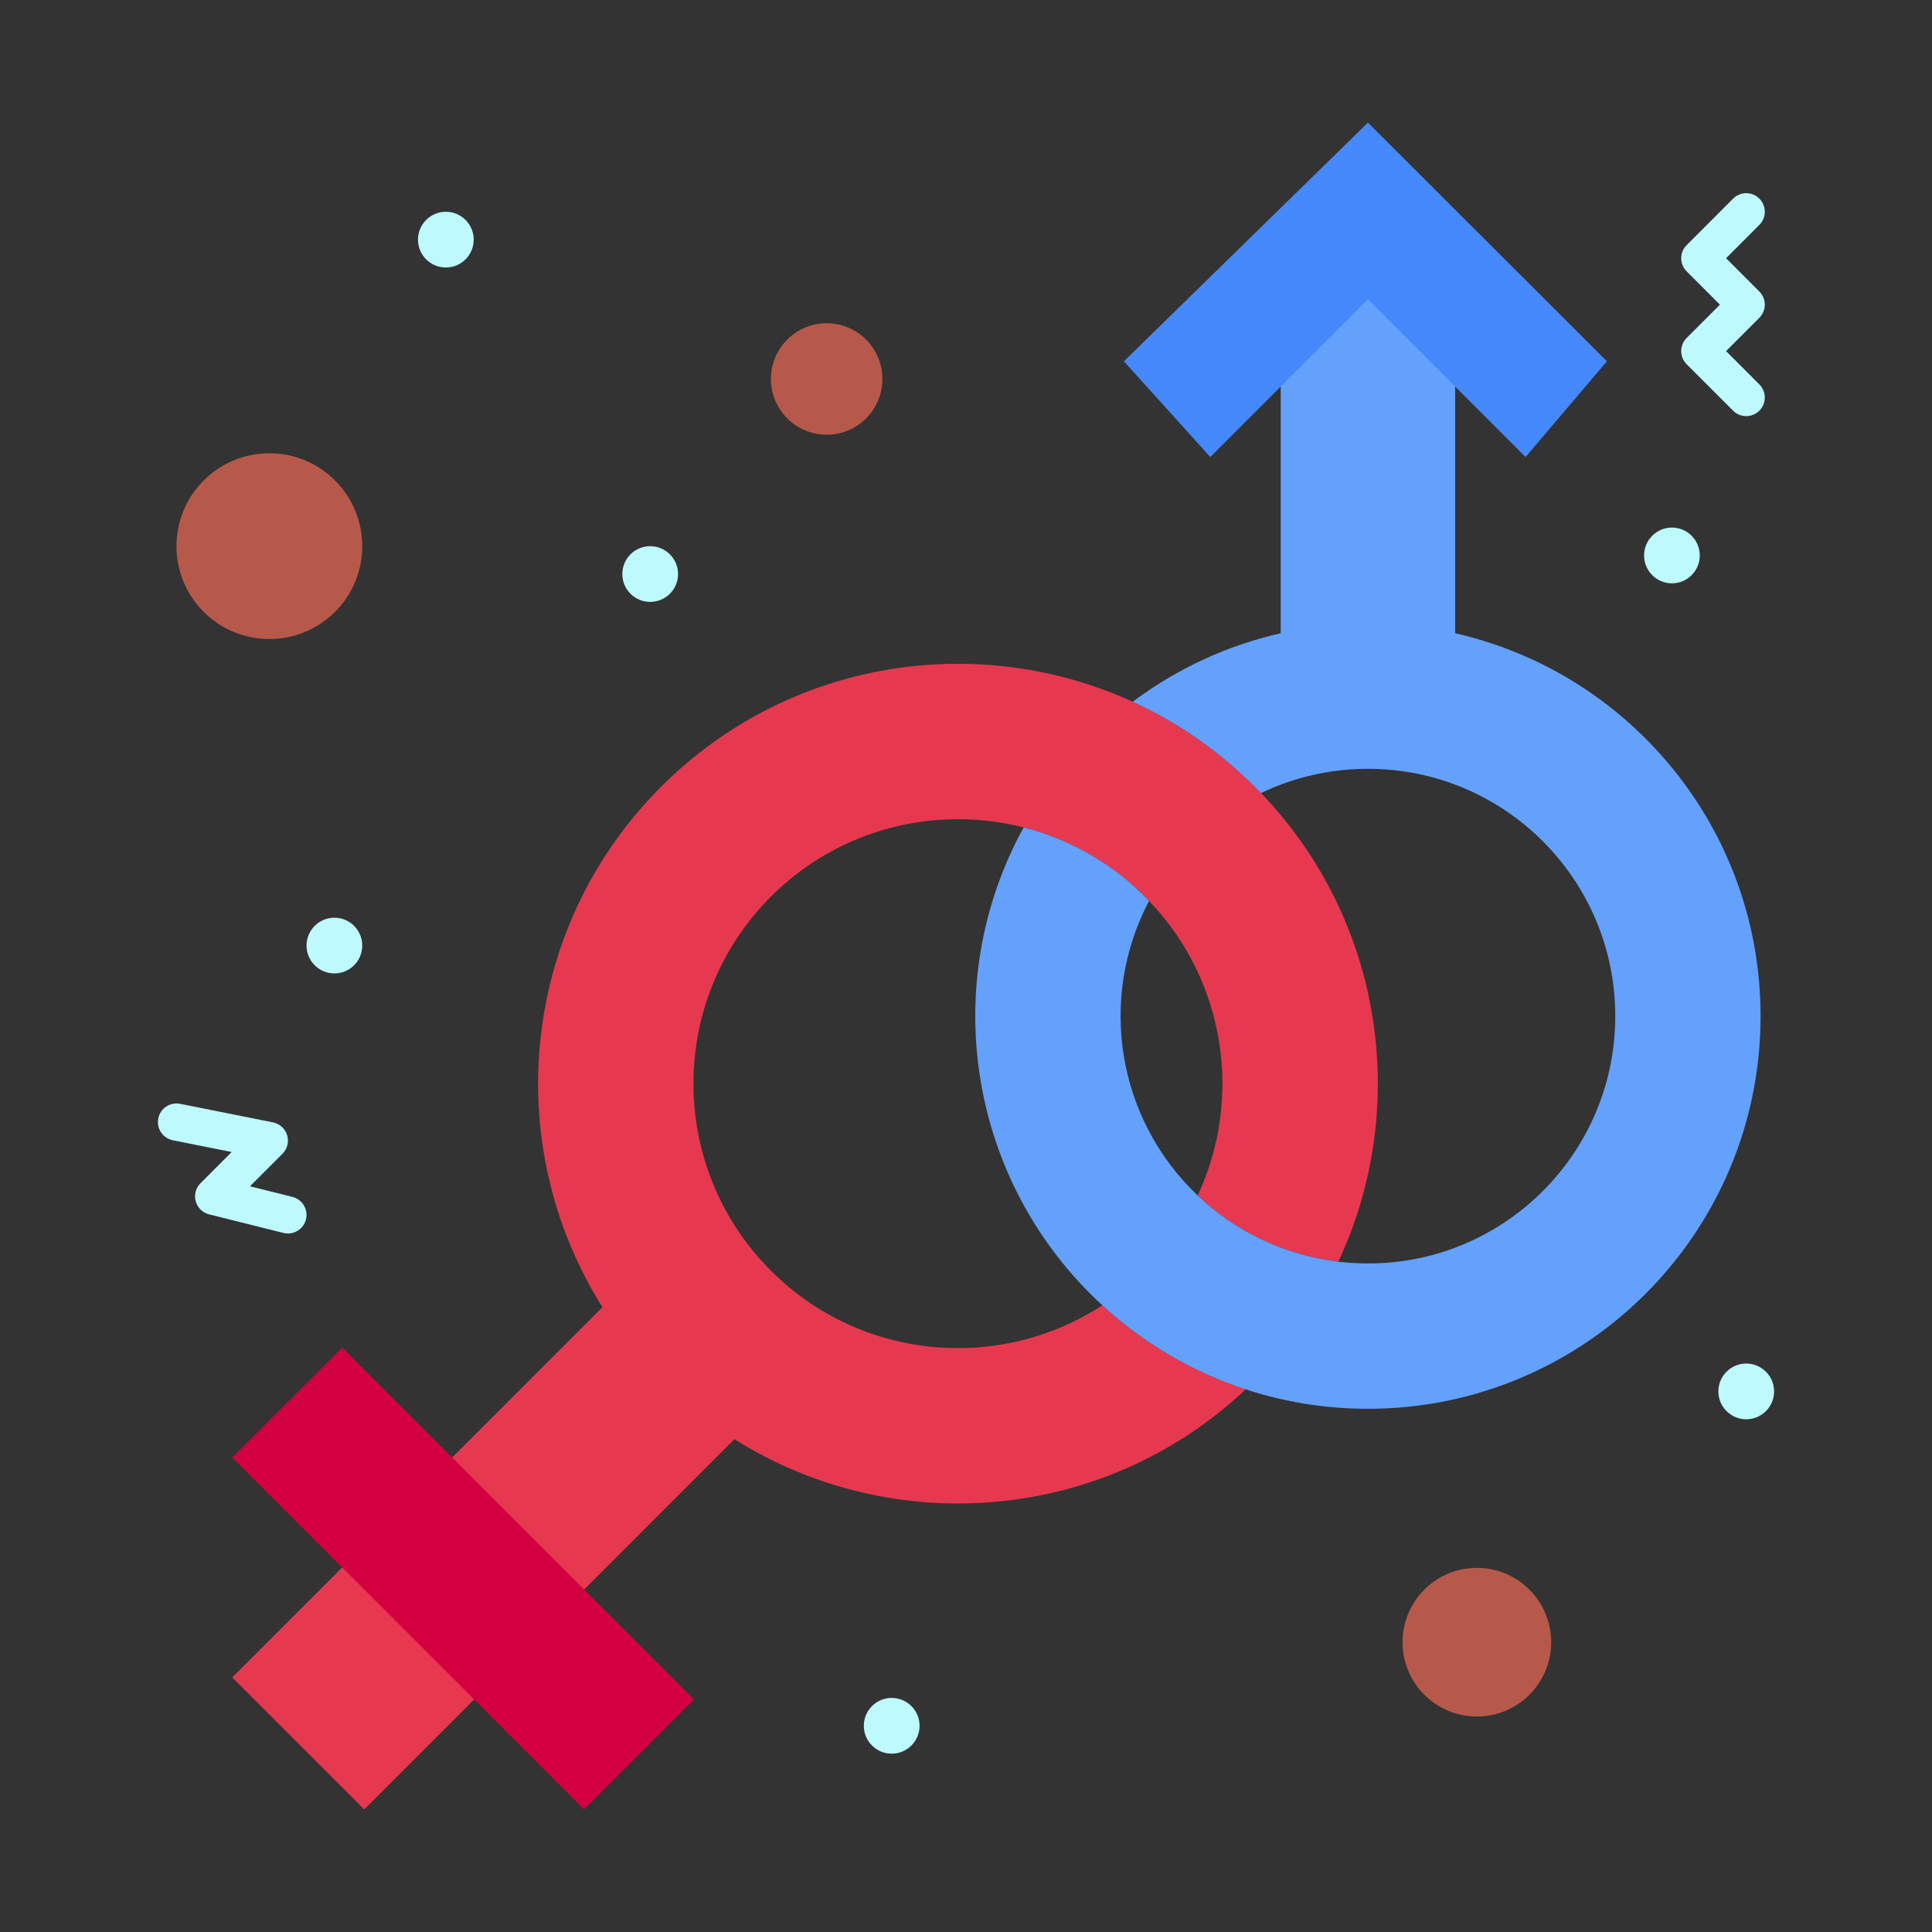 <?xml version="1.0" encoding="UTF-8"?>
<svg xmlns="http://www.w3.org/2000/svg" xmlns:xlink="http://www.w3.org/1999/xlink" viewBox="0 0 256 256" width="256px" height="256px">
<rect x="0" y="0" width="256" height="256" fill="#333333" stroke="none"/>
<g id="surface9131056">
<path style=" stroke:none;fill-rule:nonzero;fill:rgb(71.765%,34.902%,29.02%);fill-opacity:1;" d="M 195.691 207.754 C 201.133 207.754 205.539 212.16 205.539 217.602 C 205.539 223.039 201.133 227.445 195.691 227.445 C 190.254 227.445 185.848 223.039 185.848 217.602 C 185.848 212.16 190.254 207.754 195.691 207.754 Z M 195.691 207.754 "/>
<path style=" stroke:none;fill-rule:nonzero;fill:rgb(71.765%,34.902%,29.02%);fill-opacity:1;" d="M 109.539 42.832 C 113.613 42.832 116.922 46.141 116.922 50.215 C 116.922 54.293 113.613 57.602 109.539 57.602 C 105.461 57.602 102.152 54.293 102.152 50.215 C 102.152 46.141 105.461 42.832 109.539 42.832 Z M 109.539 42.832 "/>
<path style=" stroke:none;fill-rule:nonzero;fill:rgb(71.765%,34.902%,29.02%);fill-opacity:1;" d="M 35.691 60.062 C 42.492 60.062 48 65.57 48 72.371 C 48 79.168 42.492 84.676 35.691 84.676 C 28.895 84.676 23.383 79.168 23.383 72.371 C 23.383 65.57 28.895 60.062 35.691 60.062 Z M 35.691 60.062 "/>
<path style=" stroke:none;fill-rule:nonzero;fill:rgb(90.196%,22.353%,31.373%);fill-opacity:1;" d="M 177.336 167.18 C 186.824 146.906 183.41 122.086 167.09 105.082 C 166.816 104.801 166.551 104.523 166.277 104.246 C 161.449 99.422 155.953 95.672 150.09 92.988 C 129.562 83.598 104.492 87.352 87.598 104.246 C 68.875 122.969 66.285 151.715 79.828 173.207 C 72.758 180.277 30.824 222.215 30.77 222.266 L 48.258 239.754 C 48.312 239.699 88.098 199.914 97.316 190.695 C 118.352 203.949 146.324 201.742 165.055 184.098 C 157.922 181.762 151.469 177.926 146.062 172.957 C 132.477 181.828 114.082 180.305 102.152 168.371 C 88.461 154.684 88.461 132.496 102.152 118.805 C 111.227 109.73 124.043 106.68 135.637 109.637 C 141.527 111.145 147.105 114.195 151.719 118.805 C 151.902 118.992 152.078 119.188 152.254 119.375 C 162.496 130.078 164.652 145.66 158.699 158.41 C 163.688 163.141 170.152 166.32 177.336 167.18 Z M 177.336 167.18 "/>
<path style=" stroke:none;fill-rule:nonzero;fill:rgb(38.824%,63.137%,98.824%);fill-opacity:1;" d="M 150.09 92.988 C 155.824 88.688 162.477 85.547 169.699 83.91 L 169.699 50.738 L 181.258 39.172 L 192.816 50.738 L 192.816 83.91 C 215.988 89.168 233.285 109.887 233.285 134.645 C 233.285 163.379 209.988 186.672 181.258 186.672 C 175.602 186.672 170.156 185.766 165.055 184.098 C 157.922 181.762 151.469 177.926 146.062 172.957 C 128.301 156.633 124.203 130.461 135.637 109.637 C 142.004 111.266 147.789 114.652 152.254 119.375 C 145.469 132.27 147.969 148.215 158.699 158.41 C 163.688 163.141 170.152 166.32 177.336 167.18 C 197.102 169.516 214.031 154.105 214.031 134.648 C 214.031 116.547 199.359 101.871 181.258 101.871 C 176.184 101.871 171.379 103.027 167.09 105.086 C 162.027 99.844 156.379 95.867 150.09 92.988 Z M 150.09 92.988 "/>
<path style=" stroke:none;fill-rule:nonzero;fill:rgb(74.118%,97.647%,100%);fill-opacity:1;" d="M 231.383 180.676 C 233.422 180.676 235.078 182.332 235.078 184.371 C 235.078 186.406 233.422 188.062 231.383 188.062 C 229.348 188.062 227.691 186.406 227.691 184.371 C 227.691 182.332 229.348 180.676 231.383 180.676 Z M 231.383 180.676 "/>
<path style=" stroke:none;fill-rule:nonzero;fill:rgb(74.118%,97.647%,100%);fill-opacity:1;" d="M 221.539 69.906 C 223.578 69.906 225.23 71.562 225.23 73.602 C 225.23 75.637 223.578 77.293 221.539 77.293 C 219.5 77.293 217.848 75.637 217.848 73.602 C 217.848 71.562 219.5 69.906 221.539 69.906 Z M 221.539 69.906 "/>
<path style=" stroke:none;fill-rule:nonzero;fill:rgb(74.118%,97.647%,100%);fill-opacity:1;" d="M 121.848 228.676 C 121.848 230.715 120.191 232.371 118.152 232.371 C 116.113 232.371 114.461 230.715 114.461 228.676 C 114.461 226.637 116.113 224.984 118.152 224.984 C 120.191 224.984 121.848 226.637 121.848 228.676 Z M 121.848 228.676 "/>
<path style=" stroke:none;fill-rule:nonzero;fill:rgb(74.118%,97.647%,100%);fill-opacity:1;" d="M 89.848 76.062 C 89.848 78.102 88.191 79.754 86.152 79.754 C 84.113 79.754 82.461 78.102 82.461 76.062 C 82.461 74.023 84.113 72.371 86.152 72.371 C 88.191 72.371 89.848 74.023 89.848 76.062 Z M 89.848 76.062 "/>
<path style=" stroke:none;fill-rule:nonzero;fill:rgb(74.118%,97.647%,100%);fill-opacity:1;" d="M 62.77 31.754 C 62.77 33.793 61.117 35.445 59.078 35.445 C 57.039 35.445 55.383 33.793 55.383 31.754 C 55.383 29.715 57.039 28.062 59.078 28.062 C 61.117 28.062 62.77 29.715 62.77 31.754 Z M 62.77 31.754 "/>
<path style=" stroke:none;fill-rule:nonzero;fill:rgb(74.118%,97.647%,100%);fill-opacity:1;" d="M 48 125.293 C 48 127.332 46.348 128.984 44.309 128.984 C 42.27 128.984 40.617 127.332 40.617 125.293 C 40.617 123.254 42.27 121.602 44.309 121.602 C 46.348 121.602 48 123.254 48 125.293 Z M 48 125.293 "/>
<path style=" stroke:none;fill-rule:nonzero;fill:rgb(74.118%,97.647%,100%);fill-opacity:1;" d="M 231.383 55.137 C 230.754 55.137 230.125 54.898 229.645 54.418 L 223.492 48.266 C 222.527 47.301 222.527 45.742 223.492 44.781 L 227.902 40.371 L 223.492 35.957 C 222.527 34.996 222.527 33.438 223.492 32.477 L 229.645 26.32 C 230.605 25.359 232.164 25.359 233.125 26.32 C 234.086 27.281 234.086 28.84 233.125 29.801 L 228.711 34.215 L 233.125 38.629 C 234.086 39.59 234.086 41.148 233.125 42.109 L 228.711 46.523 L 233.125 50.938 C 234.086 51.898 234.086 53.457 233.125 54.418 C 232.645 54.898 232.016 55.137 231.383 55.137 Z M 231.383 55.137 "/>
<path style=" stroke:none;fill-rule:nonzero;fill:rgb(74.118%,97.647%,100%);fill-opacity:1;" d="M 38.156 163.445 C 37.957 163.445 37.758 163.422 37.559 163.371 L 27.711 160.91 C 26.852 160.695 26.172 160.035 25.938 159.18 C 25.699 158.324 25.941 157.41 26.566 156.781 L 30.699 152.648 L 22.902 151.09 C 21.57 150.824 20.703 149.527 20.973 148.195 C 21.238 146.859 22.535 146 23.867 146.262 L 36.176 148.723 C 37.066 148.902 37.785 149.555 38.047 150.426 C 38.312 151.293 38.074 152.238 37.434 152.879 L 33.121 157.188 L 38.75 158.598 C 40.07 158.926 40.871 160.262 40.543 161.582 C 40.262 162.699 39.258 163.445 38.156 163.445 Z M 38.156 163.445 "/>
<path style=" stroke:none;fill-rule:nonzero;fill:rgb(27.059%,53.725%,99.216%);fill-opacity:1;" d="M 212.922 47.875 L 202.148 60.555 C 175.844 34.254 182.289 40.695 181.258 39.664 C 180.227 40.695 186.668 34.254 160.367 60.555 L 148.922 47.875 L 181.258 16.246 Z M 212.922 47.875 "/>
<path style=" stroke:none;fill-rule:nonzero;fill:rgb(82.353%,0%,25.49%);fill-opacity:1;" d="M 91.965 225.18 L 77.395 239.754 L 62.824 225.18 L 45.344 207.699 L 30.77 193.129 L 45.344 178.559 L 59.91 193.129 L 77.395 210.613 Z M 91.965 225.18 "/>
</g>
</svg>
